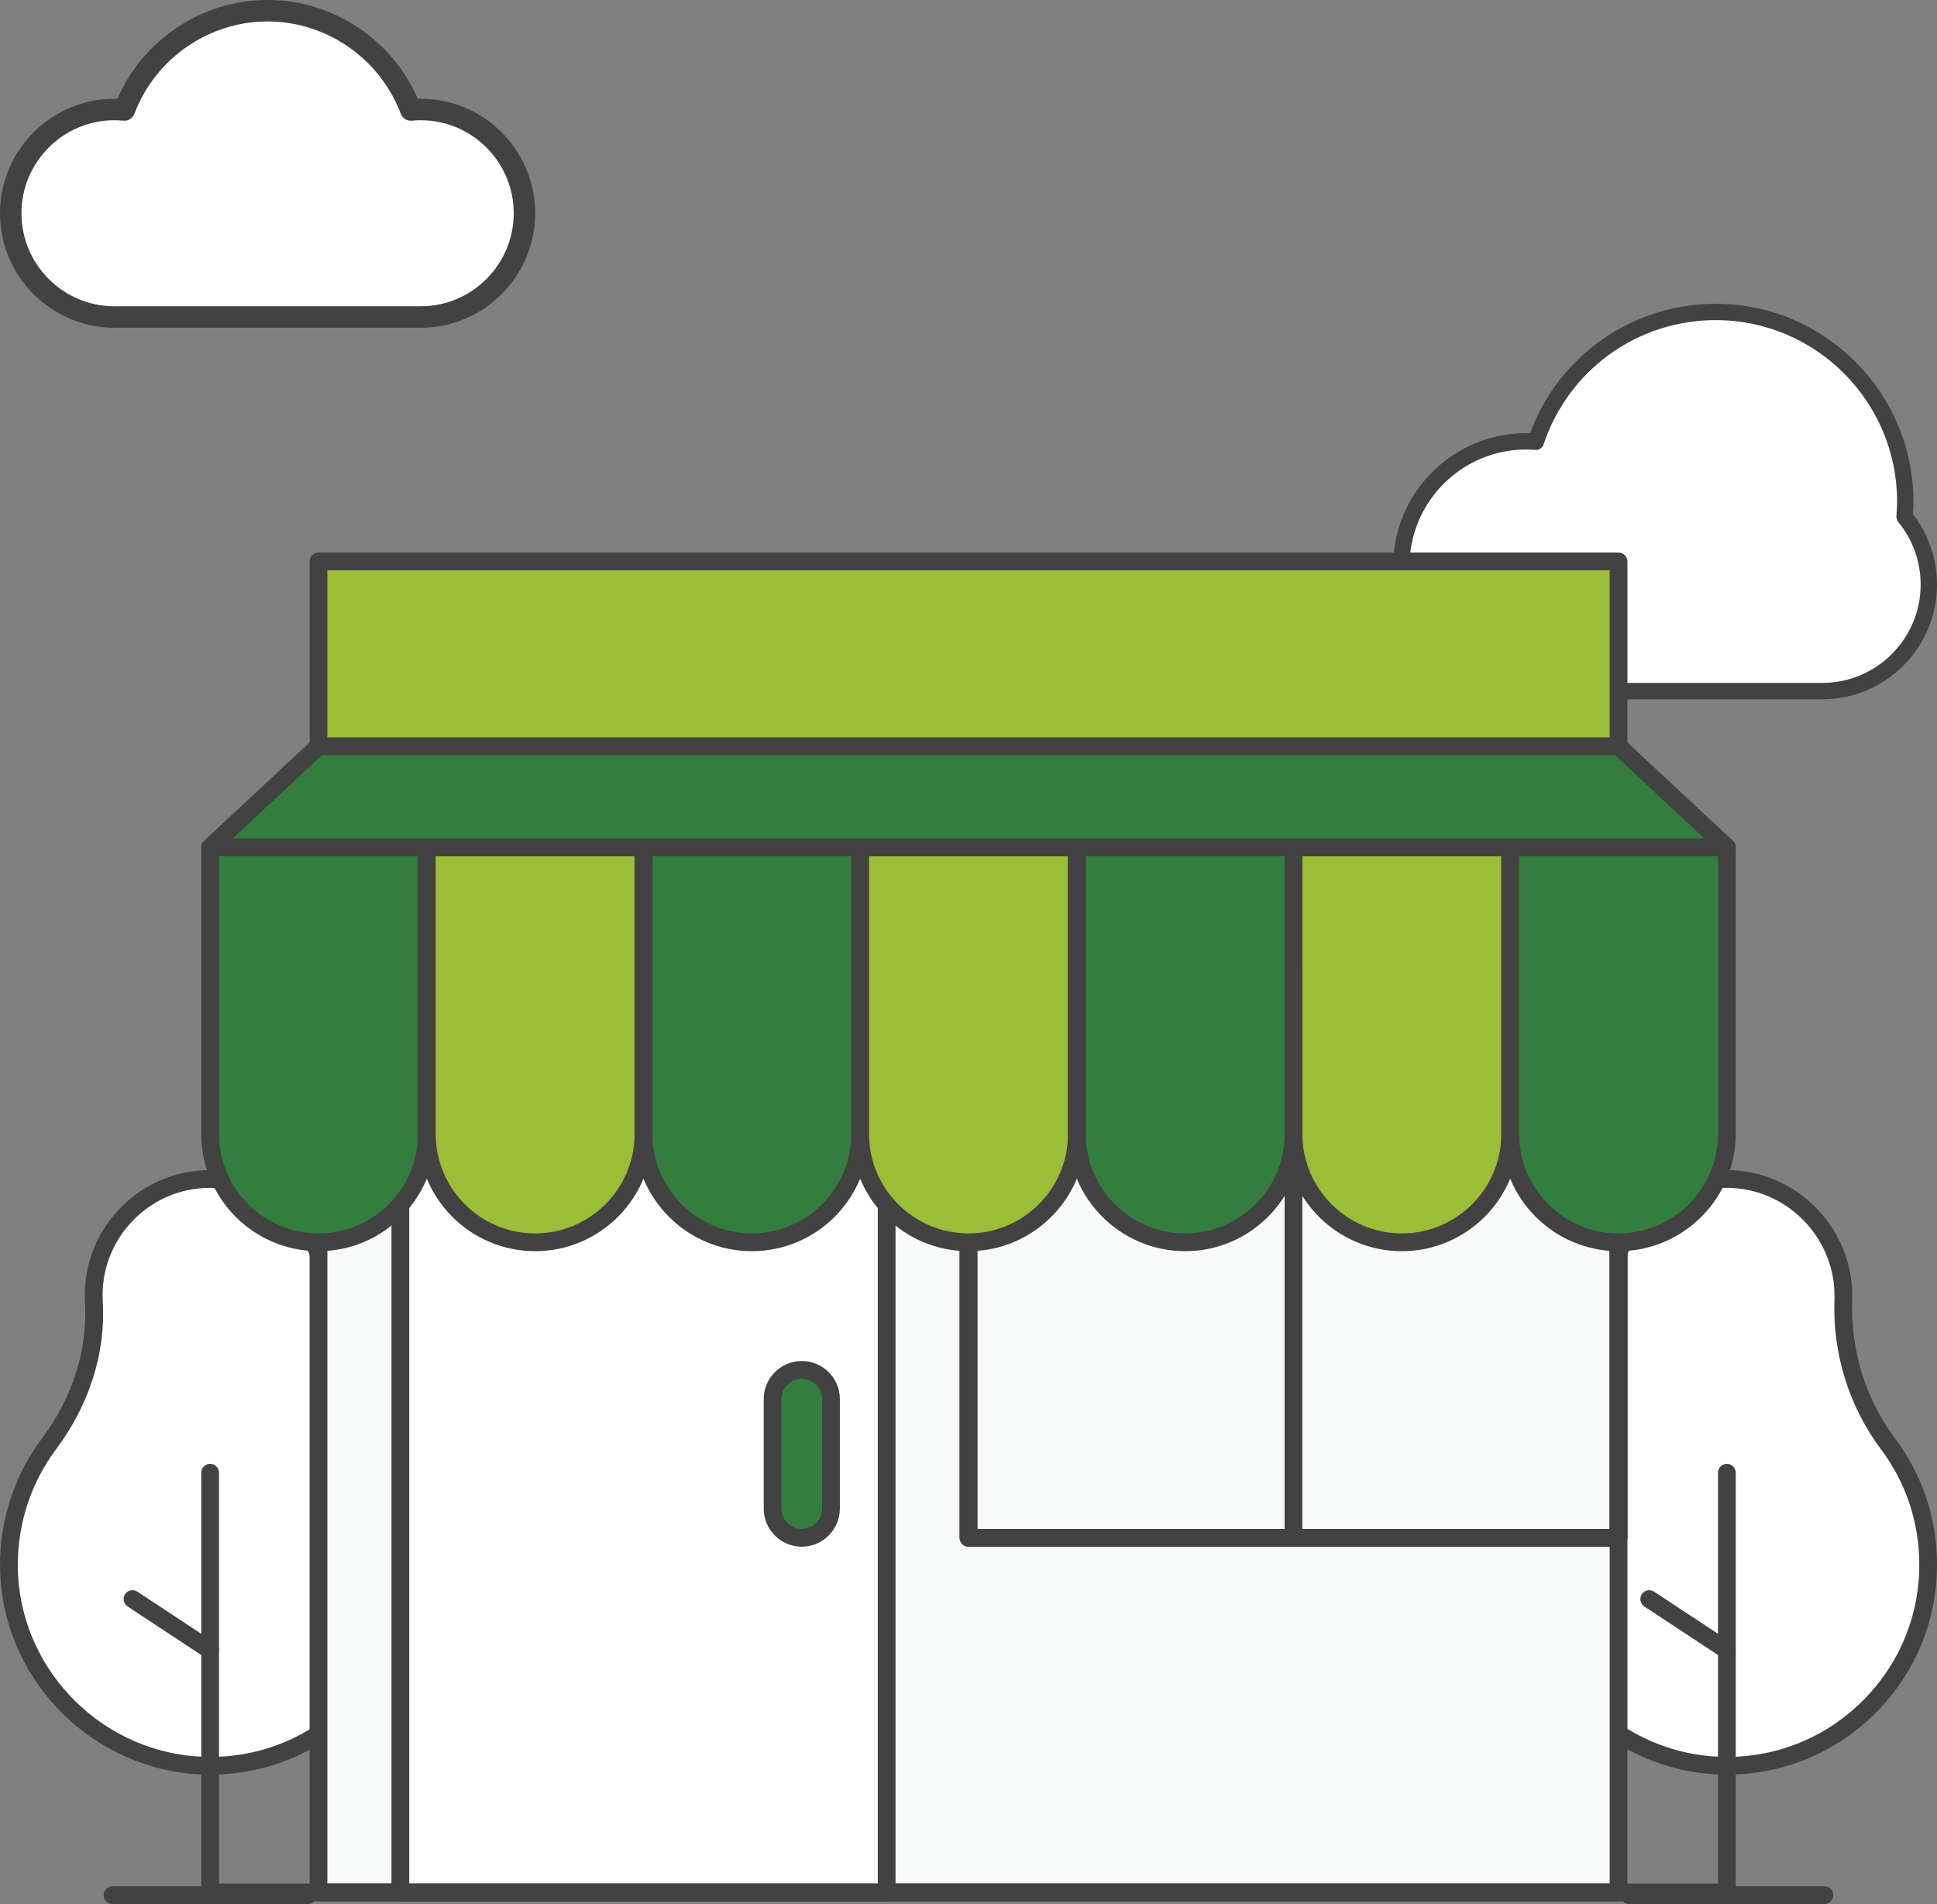 <?xml version="1.0" encoding="utf-8"?>
<!-- Generator: Adobe Illustrator 19.0.0, SVG Export Plug-In . SVG Version: 6.00 Build 0)  -->
<svg version="1.1" id="Layer_1" xmlns="http://www.w3.org/2000/svg" xmlns:xlink="http://www.w3.org/1999/xlink" x="0px" y="0px"
	 width="56.295px" height="55.328px" viewBox="0 0 56.295 55.328"
	 style="enable-background:new 0 0 56.295 55.328;" xml:space="preserve">
<rect x="0" y="0" width="56.295" height="55.328" fill="#808080" stroke="none"/>
<g>
	<path style="fill:#FFFFFF;" d="M55.352,15.017c0.012-0.146,0.019-0.294,0.019-0.443
		c0-3.042-2.466-5.508-5.508-5.508c-2.436,0-4.501,1.582-5.228,3.774
		c-0.093-0.007-0.186-0.014-0.28-0.014c-2.004,0-3.629,1.625-3.629,3.629
		c0,2.004,1.625,3.629,3.629,3.629h8.606c1.711,0,3.097-1.387,3.097-3.097
		C56.058,16.237,55.793,15.552,55.352,15.017z"/>
	<path style="fill:#424242;" d="M52.96,20.32h-8.606c-2.132,0-3.866-1.735-3.866-3.867
		c0-2.132,1.734-3.866,3.866-3.866c0.039,0,0.078,0.001,0.116,0.003
		c0.829-2.258,2.973-3.762,5.393-3.762c3.169,0,5.746,2.578,5.746,5.746
		c0,0.114-0.004,0.236-0.013,0.368c0.452,0.582,0.699,1.304,0.699,2.043
		C56.295,18.824,54.799,20.32,52.96,20.32z M44.355,13.062
		c-1.87,0-3.391,1.521-3.391,3.391c0,1.87,1.521,3.391,3.391,3.391h8.606
		c1.577,0,2.859-1.283,2.859-2.859c0-0.662-0.231-1.307-0.651-1.817
		c-0.039-0.047-0.058-0.109-0.053-0.17c0.012-0.157,0.019-0.296,0.019-0.425
		c0-2.906-2.364-5.271-5.271-5.271c-2.276,0-4.286,1.451-5.002,3.611
		c-0.034,0.104-0.136,0.172-0.244,0.162
		C44.526,13.069,44.44,13.062,44.355,13.062z"/>
	<path style="fill:#FFFFFF;" d="M12.226,3.182c-0.097,0-0.193,0.006-0.288,0.015
		C11.304,1.512,9.683,0.312,7.776,0.312c-1.906,0-3.528,1.201-4.161,2.885
		C3.52,3.188,3.424,3.182,3.327,3.182c-1.665,0-3.015,1.35-3.015,3.015
		c0,1.665,1.35,3.015,3.015,3.015h8.9c1.665,0,3.015-1.35,3.015-3.015
		C15.241,4.532,13.891,3.182,12.226,3.182z"/>
	<path style="fill:#424242;" d="M12.226,9.524H3.327c-1.834,0-3.327-1.492-3.327-3.327
		c0-1.834,1.492-3.327,3.327-3.327c0.028,0,0.056,0,0.084,0.001
		c0.749-1.727,2.475-2.872,4.366-2.872s3.617,1.145,4.366,2.872
		c0.028-0.001,0.056-0.001,0.084-0.001c1.834,0,3.327,1.492,3.327,3.327
		C15.553,8.031,14.061,9.524,12.226,9.524z M3.327,3.494
		c-1.49,0-2.703,1.213-2.703,2.703c0,1.49,1.212,2.703,2.703,2.703h8.9
		c1.49,0,2.703-1.213,2.703-2.703c0-1.49-1.212-2.703-2.703-2.703
		c-0.088,0-0.174,0.005-0.259,0.013c-0.142,0.014-0.272-0.069-0.321-0.201
		c-0.604-1.605-2.159-2.683-3.87-2.683c-1.711,0-3.266,1.078-3.87,2.683
		C3.857,3.438,3.725,3.521,3.586,3.507C3.5,3.499,3.414,3.494,3.327,3.494z"/>
	<path style="fill:#FFFFFF;" d="M53.571,37.768c0.001-0.017,0.001-0.035,0.002-0.052
		c0.038-1.807-1.399-3.359-3.204-3.452c-1.952-0.101-3.566,1.451-3.566,3.381
		c0,0.069,0.002,0.137,0.006,0.205c0.089,1.476-0.419,2.925-1.306,4.108
		c-0.794,1.059-1.236,2.397-1.155,3.84c0.169,3.005,2.654,5.42,5.663,5.509
		c3.312,0.098,6.027-2.557,6.027-5.847c0-1.315-0.434-2.528-1.167-3.505
		C53.967,40.749,53.517,39.274,53.571,37.768z"/>
	<path style="fill:#424242;" d="M50.19,51.567c-0.062,0-0.124-0.001-0.187-0.003
		c-3.139-0.093-5.736-2.619-5.912-5.752c-0.081-1.439,0.347-2.863,1.206-4.009
		c0.89-1.189,1.336-2.587,1.255-3.938c-0.004-0.073-0.007-0.147-0.007-0.221
		c0-1.009,0.403-1.947,1.135-2.642c0.732-0.695,1.691-1.047,2.702-0.996
		c1.942,0.101,3.489,1.767,3.449,3.715l-0.002,0.056c0,0,0,0,0,0.001
		c-0.052,1.451,0.391,2.879,1.248,4.023c0.797,1.062,1.218,2.328,1.218,3.66
		c0,1.666-0.658,3.222-1.853,4.382C53.292,50.958,51.788,51.567,50.19,51.567z
		 M50.186,34.517c-0.806,0-1.564,0.302-2.151,0.859
		c-0.628,0.597-0.974,1.402-0.974,2.268c0,0.064,0.002,0.127,0.006,0.19
		c0.088,1.473-0.393,2.992-1.357,4.279c-0.786,1.049-1.178,2.353-1.104,3.671
		c0.161,2.868,2.539,5.18,5.413,5.266c1.528,0.045,2.971-0.515,4.064-1.577
		c1.094-1.062,1.697-2.487,1.697-4.012c0-1.219-0.386-2.378-1.115-3.35
		c-0.928-1.237-1.408-2.782-1.351-4.35l0.001-0.049
		c0.035-1.673-1.293-3.103-2.96-3.19C50.299,34.518,50.242,34.517,50.186,34.517z
		 M53.571,37.768h0.002H53.571z"/>
	<g>
		<line style="fill:#5E35B1;" x1="50.188" y1="42.794" x2="50.188" y2="55.07"/>
		<path style="fill:#424242;" d="M50.188,55.328c-0.142,0-0.258-0.116-0.258-0.258V42.794
			c0-0.142,0.115-0.258,0.258-0.258c0.143,0,0.258,0.116,0.258,0.258v12.276
			C50.446,55.213,50.33,55.328,50.188,55.328z"/>
	</g>
	<g>
		<line style="fill:#5E35B1;" x1="47.931" y1="46.465" x2="50.188" y2="47.953"/>
		<path style="fill:#424242;" d="M50.188,48.211c-0.049,0-0.098-0.014-0.142-0.043l-2.257-1.487
			c-0.119-0.078-0.152-0.238-0.073-0.357c0.078-0.119,0.238-0.152,0.357-0.073
			l2.257,1.487c0.119,0.078,0.152,0.238,0.073,0.357
			C50.354,48.17,50.272,48.211,50.188,48.211z"/>
	</g>
	<g>
		<line style="fill:#FFC107;" x1="47.351" y1="55.07" x2="53.025" y2="55.07"/>
		<path style="fill:#424242;" d="M53.025,55.328h-5.674c-0.143,0-0.258-0.116-0.258-0.258
			c0-0.142,0.115-0.258,0.258-0.258h5.674c0.143,0,0.258,0.116,0.258,0.258
			C53.283,55.213,53.168,55.328,53.025,55.328z"/>
	</g>
	<path style="fill:#FFFFFF;" d="M9.49,37.768c0.001-0.017,0.001-0.035,0.001-0.052
		c0.038-1.807-1.399-3.359-3.204-3.452c-1.952-0.101-3.566,1.451-3.566,3.381
		c0,0.069,0.002,0.137,0.006,0.205c0.089,1.476-0.419,2.925-1.306,4.108
		c-0.794,1.059-1.236,2.397-1.155,3.84c0.169,3.005,2.654,5.42,5.663,5.509
		c3.312,0.098,6.027-2.557,6.027-5.847c0-1.315-0.434-2.528-1.167-3.505
		C9.886,40.749,9.436,39.274,9.49,37.768z"/>
	<path style="fill:#424242;" d="M6.109,51.567c-0.062,0-0.124-0.001-0.187-0.003
		c-3.139-0.093-5.736-2.619-5.912-5.752c-0.081-1.439,0.347-2.863,1.206-4.009
		c0.89-1.189,1.336-2.587,1.255-3.938c-0.004-0.073-0.007-0.147-0.007-0.221
		c0-1.009,0.403-1.947,1.135-2.642c0.731-0.695,1.69-1.047,2.702-0.996
		c1.942,0.101,3.489,1.767,3.449,3.715l-0.002,0.056c0,0,0,0,0,0.001
		c-0.052,1.451,0.391,2.879,1.248,4.023c0.797,1.062,1.218,2.328,1.218,3.66
		c0,1.666-0.658,3.222-1.853,4.382C9.211,50.958,7.707,51.567,6.109,51.567z
		 M6.106,34.517c-0.806,0-1.564,0.302-2.151,0.859
		c-0.628,0.597-0.974,1.402-0.974,2.268c0,0.064,0.002,0.127,0.006,0.19
		c0.089,1.473-0.393,2.992-1.357,4.279c-0.786,1.049-1.178,2.353-1.104,3.671
		c0.161,2.868,2.539,5.18,5.413,5.266c1.528,0.046,2.971-0.515,4.064-1.577
		c1.094-1.062,1.697-2.487,1.697-4.012c0-1.219-0.386-2.378-1.115-3.35
		c-0.928-1.237-1.408-2.782-1.351-4.35l0.001-0.05
		c0.035-1.671-1.293-3.102-2.96-3.189C6.218,34.518,6.161,34.517,6.106,34.517z
		 M9.49,37.768h0.002H9.49z"/>
	<g>
		<line style="fill:#5E35B1;" x1="6.107" y1="42.794" x2="6.107" y2="55.07"/>
		<path style="fill:#424242;" d="M6.107,55.328c-0.142,0-0.258-0.116-0.258-0.258V42.794
			c0-0.142,0.115-0.258,0.258-0.258c0.143,0,0.258,0.116,0.258,0.258v12.276
			C6.365,55.213,6.25,55.328,6.107,55.328z"/>
	</g>
	<g>
		<line style="fill:#5E35B1;" x1="3.85" y1="46.465" x2="6.107" y2="47.953"/>
		<path style="fill:#424242;" d="M6.107,48.211c-0.049,0-0.098-0.014-0.142-0.043L3.708,46.681
			c-0.119-0.078-0.152-0.238-0.073-0.357c0.078-0.119,0.238-0.152,0.357-0.073
			l2.257,1.487c0.119,0.078,0.152,0.238,0.073,0.357
			C6.273,48.17,6.191,48.211,6.107,48.211z"/>
	</g>
	<g>
		<line style="fill:#FFC107;" x1="3.27" y1="55.07" x2="8.944" y2="55.07"/>
		<path style="fill:#424242;" d="M8.944,55.328H3.27c-0.142,0-0.258-0.116-0.258-0.258
			c0-0.142,0.115-0.258,0.258-0.258h5.675c0.142,0,0.258,0.116,0.258,0.258
			C9.202,55.213,9.087,55.328,8.944,55.328z"/>
	</g>
	<rect x="9.256" y="28.098" style="fill:#F8F9F9;" width="37.784" height="26.894"/>
	<path style="fill:#424242;" d="M47.039,55.249H9.256c-0.142,0-0.258-0.116-0.258-0.258V28.098
		c0-0.142,0.115-0.258,0.258-0.258h37.784c0.143,0,0.258,0.116,0.258,0.258v26.894
		C47.297,55.134,47.182,55.249,47.039,55.249z M9.514,54.733h37.268V28.356H9.514
		V54.733z"/>
	<path style="fill:#424242;" d="M47.039,44.944H28.147c-0.142,0-0.258-0.116-0.258-0.258
		V28.098c0-0.142,0.115-0.258,0.258-0.258h18.892c0.143,0,0.258,0.116,0.258,0.258
		v16.588C47.297,44.828,47.182,44.944,47.039,44.944z M28.405,44.428h18.376V28.356
		H28.405V44.428z"/>
	<g>
		<polygon style="fill:none;" points="47.039,44.664 37.589,44.664 28.139,44.664 28.139,28.21 
			47.039,28.21 		"/>
	</g>
	<g>
		<path style="fill:#424242;" d="M47.039,44.944H28.147c-0.142,0-0.258-0.116-0.258-0.258
			V28.098c0-0.142,0.115-0.258,0.258-0.258h18.892
			c0.143,0,0.258,0.116,0.258,0.258v16.588
			C47.297,44.828,47.182,44.944,47.039,44.944z M28.405,44.428h18.376V28.356H28.405
			V44.428z"/>
	</g>
	<rect x="11.635" y="28.098" style="fill:#FFFFFF;" width="14.134" height="26.894"/>
	<path style="fill:#424242;" d="M25.769,55.249H11.635c-0.143,0-0.258-0.116-0.258-0.258V28.098
		c0-0.142,0.115-0.258,0.258-0.258h14.134c0.142,0,0.258,0.116,0.258,0.258v26.894
		C26.027,55.134,25.911,55.249,25.769,55.249z M11.893,54.733h13.618V28.356H11.893
		V54.733z"/>
	<path style="fill:#337D3E;" d="M23.342,44.686h-0.08c-0.447,0-0.809-0.362-0.809-0.809
		v-3.262c0-0.447,0.362-0.809,0.809-0.809h0.08c0.447,0,0.809,0.362,0.809,0.809
		V43.877C24.15,44.324,23.788,44.686,23.342,44.686z"/>
	<path style="fill:#424242;" d="M23.302,44.944c-0.61,0-1.106-0.496-1.106-1.107V40.655
		c0-0.61,0.496-1.107,1.106-1.107c0.61,0,1.107,0.496,1.107,1.107v3.182
		C24.408,44.447,23.912,44.944,23.302,44.944z M23.302,40.064
		c-0.326,0-0.591,0.265-0.591,0.591v3.182c0,0.326,0.265,0.591,0.591,0.591
		c0.326,0,0.591-0.265,0.591-0.591V40.655C23.892,40.329,23.627,40.064,23.302,40.064z
		"/>
	<g>
		<line style="fill:#5E35B1;" x1="6.107" y1="54.991" x2="50.188" y2="54.991"/>
		<path style="fill:#424242;" d="M50.188,55.249H6.107c-0.142,0-0.258-0.116-0.258-0.258
			c0-0.142,0.115-0.258,0.258-0.258h44.081c0.143,0,0.258,0.116,0.258,0.258
			C50.446,55.134,50.33,55.249,50.188,55.249z"/>
	</g>
	<path style="fill:#337D3E;" d="M9.404,36.1H9.108c-1.657,0-3.001-1.344-3.001-3.001v-8.477
		h6.297v8.477C12.404,34.756,11.061,36.1,9.404,36.1z"/>
	<path style="fill:#424242;" d="M9.256,36.357c-1.878,0-3.407-1.528-3.407-3.406V24.622
		c0-0.142,0.115-0.258,0.258-0.258h6.297c0.143,0,0.258,0.116,0.258,0.258v8.329
		C12.662,34.829,11.134,36.357,9.256,36.357z M6.365,24.879v8.071
		c0,1.594,1.297,2.891,2.891,2.891s2.891-1.297,2.891-2.891v-8.071H6.365z"/>
	<path style="fill:#9BBD37;" d="M15.701,36.1h-0.296c-1.657,0-3.001-1.344-3.001-3.001v-8.477
		h6.297v8.477C18.702,34.756,17.358,36.1,15.701,36.1z"/>
	<path style="fill:#424242;" d="M15.553,36.357c-1.878,0-3.407-1.528-3.407-3.406V24.622
		c0-0.142,0.115-0.258,0.258-0.258h6.297c0.142,0,0.258,0.116,0.258,0.258v8.329
		C18.96,34.829,17.431,36.357,15.553,36.357z M12.662,24.879v8.071
		c0,1.594,1.297,2.891,2.891,2.891c1.594,0,2.891-1.297,2.891-2.891v-8.071H12.662z"
		/>
	<path style="fill:#337D3E;" d="M21.998,36.1h-0.296c-1.657,0-3.001-1.344-3.001-3.001
		v-8.477h6.297v8.477C24.999,34.756,23.655,36.1,21.998,36.1z"/>
	<path style="fill:#424242;" d="M21.85,36.357c-1.878,0-3.407-1.528-3.407-3.406V24.622
		c0-0.142,0.115-0.258,0.258-0.258h6.297c0.143,0,0.258,0.116,0.258,0.258v8.329
		C25.257,34.829,23.729,36.357,21.85,36.357z M18.96,24.879v8.071
		c0,1.594,1.297,2.891,2.891,2.891c1.594,0,2.891-1.297,2.891-2.891v-8.071H18.96z
		"/>
	<path style="fill:#9BBD37;" d="M28.295,36.1h-0.296c-1.657,0-3.001-1.344-3.001-3.001
		v-8.477h6.297l0,8.477C31.296,34.756,29.953,36.1,28.295,36.1z"/>
	<path style="fill:#424242;" d="M28.147,36.357c-1.878,0-3.407-1.528-3.407-3.406V24.622
		c0-0.142,0.115-0.258,0.258-0.258h6.297c0.143,0,0.258,0.116,0.258,0.258v8.329
		C31.554,34.829,30.026,36.357,28.147,36.357z M25.257,24.879v8.071
		c0,1.594,1.297,2.891,2.891,2.891c1.594,0,2.891-1.297,2.891-2.891v-8.071H25.257z
		"/>
	<path style="fill:#337D3E;" d="M34.593,36.1h-0.296c-1.657,0-3.001-1.344-3.001-3.001
		v-8.477h6.297v8.477C37.593,34.756,36.25,36.1,34.593,36.1z"/>
	<path style="fill:#424242;" d="M34.445,36.357c-1.878,0-3.407-1.528-3.407-3.406V24.622
		c0-0.142,0.115-0.258,0.258-0.258h6.297c0.142,0,0.258,0.116,0.258,0.258v8.329
		C37.851,34.829,36.323,36.357,34.445,36.357z M31.554,24.879v8.071
		c0,1.594,1.297,2.891,2.891,2.891s2.891-1.297,2.891-2.891v-8.071H31.554z"/>
	<path style="fill:#9BBD37;" d="M40.89,36.1h-0.296c-1.657,0-3.001-1.344-3.001-3.001v-8.477
		h6.297v8.477C43.891,34.756,42.547,36.1,40.89,36.1z"/>
	<path style="fill:#424242;" d="M40.742,36.357c-1.878,0-3.407-1.528-3.407-3.406V24.622
		c0-0.142,0.115-0.258,0.258-0.258h6.297c0.142,0,0.258,0.116,0.258,0.258v8.329
		C44.149,34.829,42.62,36.357,40.742,36.357z M37.851,24.879v8.071
		c0,1.594,1.297,2.891,2.891,2.891s2.891-1.297,2.891-2.891v-8.071H37.851z"/>
	<path style="fill:#337D3E;" d="M47.187,36.1h-0.296c-1.657,0-3.001-1.344-3.001-3.001
		v-8.477h6.297v8.477C50.188,34.756,48.844,36.1,47.187,36.1z"/>
	<path style="fill:#424242;" d="M47.039,36.357c-1.878,0-3.406-1.528-3.406-3.406V24.622
		c0-0.142,0.115-0.258,0.258-0.258h6.297c0.143,0,0.258,0.116,0.258,0.258v8.329
		C50.446,34.829,48.918,36.357,47.039,36.357z M44.149,24.879v8.071
		c0,1.594,1.297,2.891,2.891,2.891c1.594,0,2.891-1.297,2.891-2.891v-8.071H44.149z"
		/>
	<polygon style="fill:#337D3E;" points="50.188,24.622 6.107,24.622 9.256,21.685 47.039,21.685 	
		"/>
	<path style="fill:#424242;" d="M50.188,24.879H6.107c-0.106,0-0.201-0.065-0.24-0.163
		c-0.039-0.099-0.013-0.211,0.064-0.283l3.149-2.936
		c0.048-0.045,0.111-0.069,0.176-0.069h37.784c0.065,0,0.128,0.025,0.176,0.069
		l3.149,2.936c0.078,0.072,0.103,0.185,0.064,0.283
		C50.389,24.815,50.294,24.879,50.188,24.879z M6.762,24.364h42.771l-2.595-2.421
		H9.357L6.762,24.364z"/>
	<rect x="9.256" y="16.314" style="fill:#9BBD37;" width="37.784" height="5.371"/>
	<path style="fill:#424242;" d="M47.039,21.943H9.256c-0.142,0-0.258-0.116-0.258-0.258v-5.371
		c0-0.142,0.115-0.258,0.258-0.258h37.784c0.143,0,0.258,0.116,0.258,0.258v5.371
		C47.297,21.827,47.182,21.943,47.039,21.943z M9.514,21.427h37.268v-4.855H9.514
		V21.427z"/>
	<g>
		<line style="fill:#ECEFF1;" x1="37.593" y1="28.098" x2="37.593" y2="44.686"/>
		<path style="fill:#424242;" d="M37.593,44.944c-0.143,0-0.258-0.116-0.258-0.258V28.098
			c0-0.142,0.115-0.258,0.258-0.258c0.142,0,0.258,0.116,0.258,0.258v16.588
			C37.851,44.828,37.736,44.944,37.593,44.944z"/>
	</g>
</g>
</svg>
